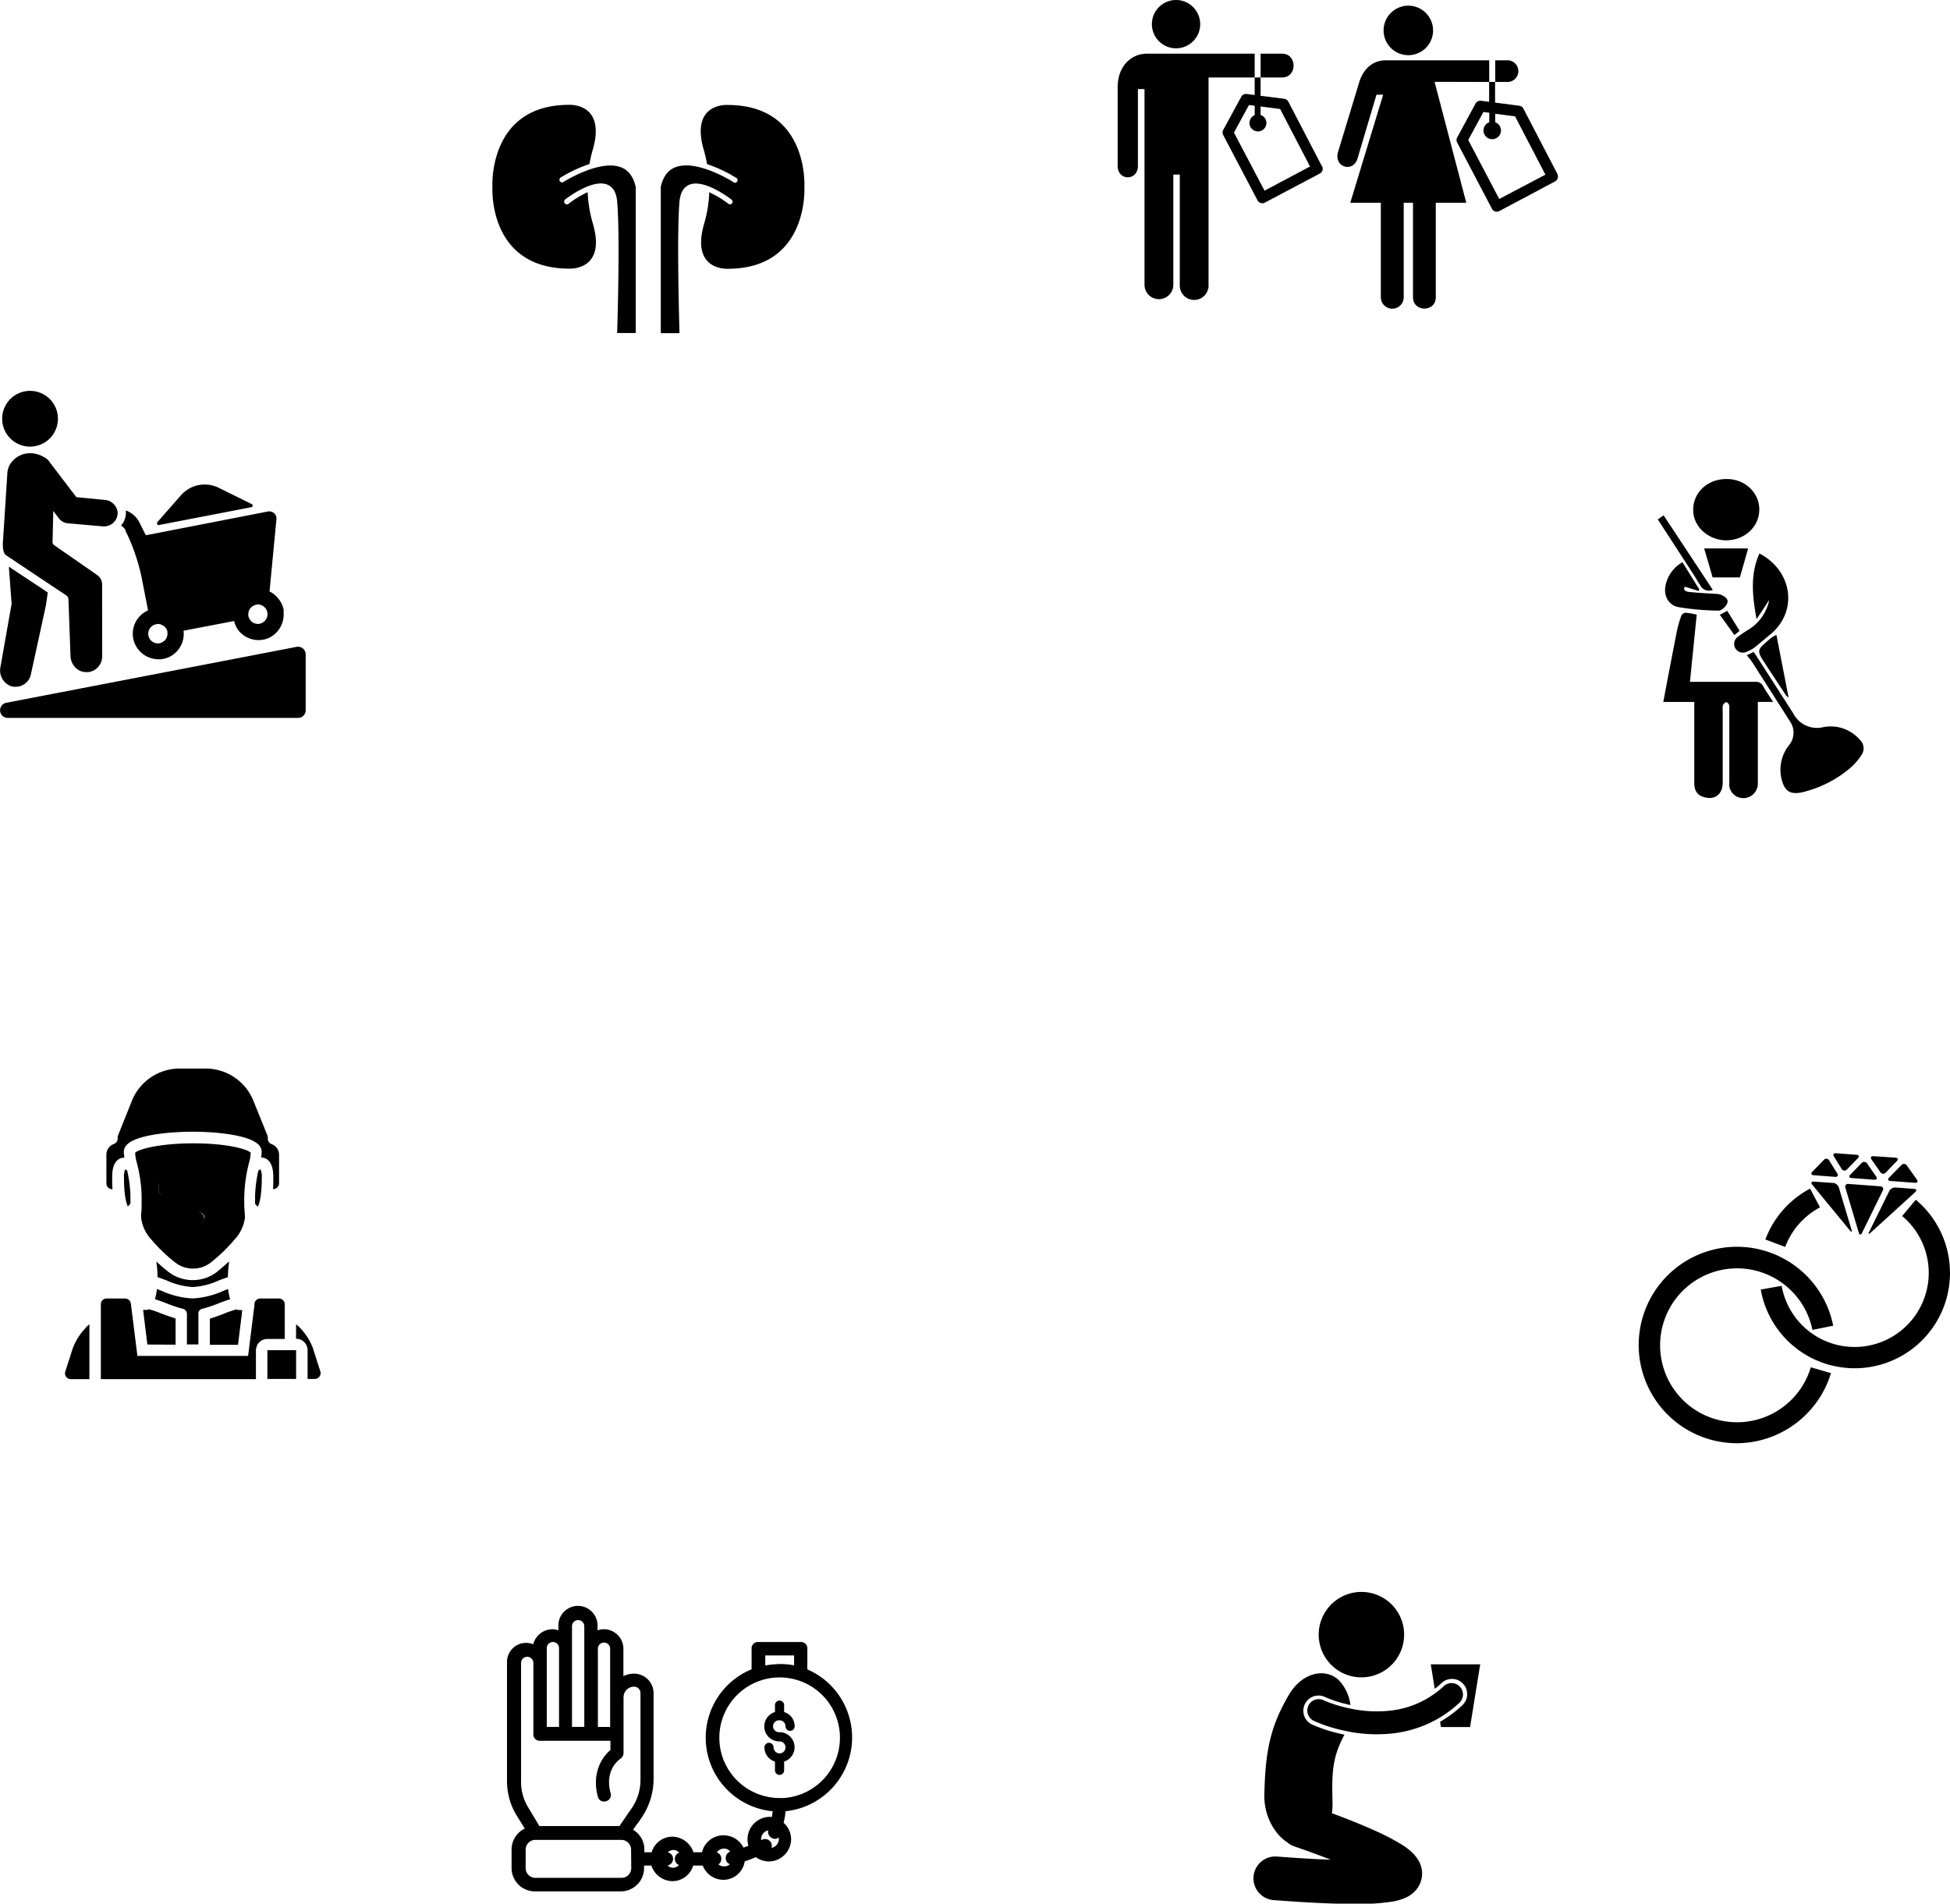 <svg xmlns="http://www.w3.org/2000/svg" viewBox="0 0 460.19 449.24"><defs><style>.cls-1,.cls-2{stroke:#000;stroke-miterlimit:10;}.cls-2{fill:none;stroke-width:3px;opacity:0;}</style></defs><g id="labor"><path d="M125.49,204.36a46,46,0,0,1,3.89,11.37l1.46,7.47a6,6,0,0,0-3.49,6.66,6.08,6.08,0,0,0,5.93,4.87,5.47,5.47,0,0,0,1.14-.08,6,6,0,0,0,4.79-6.66l11.94-2.28a5.66,5.66,0,0,0,2.43,3.5,6.21,6.21,0,0,0,3.33,1,7,7,0,0,0,2.19-.4,6.12,6.12,0,0,0,3.74-5.77v-1a6.28,6.28,0,0,0-3.33-4.31l1.62-17a1.69,1.69,0,0,0-2-1.87l-28.82,5.61-1.46-2.93a5.75,5.75,0,0,0-3.25-2.92v.16a4.6,4.6,0,0,1-1.14,3.41,2.7,2.7,0,0,1,1.06,1.06Zm9.9,23.87a2.55,2.55,0,0,1-.32,1.71,2.67,2.67,0,0,1-1.46,1,2.27,2.27,0,0,1-.9-4.46,3,3,0,0,0,.41-.09,2.5,2.5,0,0,1,1.3.41,2.22,2.22,0,0,1,1,1.46Zm21.85-1.87a2.55,2.55,0,0,1-1.71-.32,2.59,2.59,0,0,1-1-1.46,2.55,2.55,0,0,1,.32-1.71,2.64,2.64,0,0,1,1.46-1,3.72,3.72,0,0,0,.41-.08,2.33,2.33,0,0,1,2.27,1.86,2.29,2.29,0,0,1-1.78,2.68Z" transform="translate(-95.9 -79.15)"/><path d="M98.45,241.06a2.59,2.59,0,0,0,1,.16,3.66,3.66,0,0,0,3.74-2.92l3.57-16.4.41-2.93c-3.25-2.19-7-4.62-9.18-6.09l.65,8.77L96,236.6a3.94,3.94,0,0,0,2.44,4.46Z" transform="translate(-95.9 -79.15)"/><path d="M106.32,187.06a6.21,6.21,0,0,0-4.63-.81A5.61,5.61,0,0,0,98.12,189a5,5,0,0,0-.49,1.87l-1,15.59c-.08.89-.24,3.09.73,3.74s11.53,7.71,14.13,9.42a1.26,1.26,0,0,1,.57,1.05l.48,13.32a4,4,0,0,0,2.28,3.49,4.23,4.23,0,0,0,2.19.24,3.73,3.73,0,0,0,3-3.65L120,217.19a2.73,2.73,0,0,0-1.21-2.36c-.65-.48-9.26-6.41-9.91-6.9a1,1,0,0,1-.57-1.13l.16-7.07,1.3,1.71a3,3,0,0,0,2.2,1.21l8.28.73a3.36,3.36,0,0,0,.89-.08,3.17,3.17,0,0,0,2.52-3.24,3.3,3.3,0,0,0-3-2.93l-6.74-.65-6.25-8.2a3.55,3.55,0,0,0-1.3-1.22Z" transform="translate(-95.9 -79.15)"/><path d="M109.45,176.71a6.58,6.58,0,1,1-7.71-5.2,6.58,6.58,0,0,1,7.71,5.2" transform="translate(-95.9 -79.15)"/><path d="M133.36,203.06l21.85-4.22a.38.38,0,0,0,.08-.73l-7.72-3.82a7.47,7.47,0,0,0-8.93,1.7L133,202.41c-.17.32.08.73.4.65Z" transform="translate(-95.9 -79.15)"/><path d="M165.92,231.8,97.39,245a1.8,1.8,0,0,0,.32,3.57h68.54a1.81,1.81,0,0,0,1.79-1.78V233.59a1.81,1.81,0,0,0-2.12-1.79Z" transform="translate(-95.9 -79.15)"/></g><g id="debt"><path class="cls-1" d="M285.93,473.43v-5.19a1,1,0,0,0-1.08-1.09h-10a1,1,0,0,0-1.08,1.08v5.2a16.94,16.94,0,0,0,5,32.7,12,12,0,0,1-.33,2.39c-.32,0-.54-.11-.86-.11a4.81,4.81,0,0,0-4.77,4.76,5,5,0,0,0,.33,1.84,14.29,14.29,0,0,1-2.06.76,4.75,4.75,0,0,0-4.44-3,4.68,4.68,0,0,0-4.66,4h-2.81a4.85,4.85,0,0,0-4.55-3.68,4.63,4.63,0,0,0-4.55,3.68h-2.6v-1.09a4.9,4.9,0,0,0-2.92-4.54l2.38-3.36a15.76,15.76,0,0,0,2.71-8.66V478.74a4.11,4.11,0,0,0-4.12-4.12,4.85,4.85,0,0,0-3,1v-7.37a4.11,4.11,0,0,0-4.11-4.11,3.78,3.78,0,0,0-2,.54v-1.73a4.12,4.12,0,1,0-8.23,0v1.73a3.78,3.78,0,0,0-1.95-.54,4.21,4.21,0,0,0-4.12,3.79,4,4,0,0,0-6.06,3.57v27.94a15,15,0,0,0,2.27,8l2.17,3.47a5,5,0,0,0-3.36,4.76V520a5,5,0,0,0,5,5H242.4a5,5,0,0,0,5-5v-1.09H250a4.84,4.84,0,0,0,4.55,3.68,4.63,4.63,0,0,0,4.55-3.68h3a4.75,4.75,0,0,0,4.44,3.36,4.61,4.61,0,0,0,4.65-4.22c1-.33,2.17-.76,3.15-1.2a4.91,4.91,0,0,0,3,1.09,4.81,4.81,0,0,0,4.76-4.77,4.74,4.74,0,0,0-1.84-3.68,14.07,14.07,0,0,0,.54-3.25v-.11a17,17,0,0,0,5.09-32.7Zm-47.54-7.14a1.93,1.93,0,0,1,2,1.95v18.95h-3.89V468.24A1.93,1.93,0,0,1,238.39,466.29Zm-8-3.36a1.95,1.95,0,0,1,3.9,0v24.25h-3.9Zm-5.95,5.31a1.95,1.95,0,1,1,3.89,0v18.94h-3.89Zm-6.07,31.29V471.59a1.95,1.95,0,0,1,3.9,0v16.79a1,1,0,0,0,1.08,1.08h17.11v2.92c-1.95,1.52-4.44,5.2-3,10.61a1,1,0,0,0,1.3.76,1,1,0,0,0,.76-1.3c-1.63-5.95,2.38-8.55,2.49-8.66a1.15,1.15,0,0,0,.54-1v-13.1a3,3,0,0,1,3-3,2,2,0,0,1,2,1.95V499a12.32,12.32,0,0,1-2.38,7.47l-2.82,4.11H222.91l-2.6-4.33a12.15,12.15,0,0,1-1.95-6.71Zm27,20.46a2.8,2.8,0,0,1-2.82,2.82H222.26a2.8,2.8,0,0,1-2.81-2.82v-4.33a2.79,2.79,0,0,1,2.81-2.81h20.25a2.8,2.8,0,0,1,2.82,2.81Zm9.42.44a2.51,2.51,0,0,1-2.28-1.52h.65a1.08,1.08,0,0,0,0-2.16h-.65a2.64,2.64,0,0,1,2.28-1.52,2.5,2.5,0,0,1,2.27,1.52h-.32a1.08,1.08,0,1,0,0,2.16H257A2.62,2.62,0,0,1,254.75,520.43Zm12-.33a2.49,2.49,0,0,1-2.17-1.19,1.06,1.06,0,0,0,1-1.08,1,1,0,0,0-1.08-1.08h-.21a2.52,2.52,0,0,1,2.38-1.85,2.38,2.38,0,0,1,2.27,1.52c-.22,0-.32.11-.43.11a1.13,1.13,0,0,0-.87,1.3,1.06,1.06,0,0,0,1.08.87h.22a2.25,2.25,0,0,1-2.16,1.4Zm13.42-6.93a2.63,2.63,0,0,1-2.6,2.6,1.38,1.38,0,0,1-.65-.11c.11,0,.11-.1.22-.1a1.09,1.09,0,0,0-1.3-1.74,1.73,1.73,0,0,1-.65.33,2.58,2.58,0,0,1-.21-1,2.64,2.64,0,0,1,2.59-2.6h.33c-.11.22-.11.44-.22.55a1.12,1.12,0,0,0,.65,1.4c.11,0,.22.11.33.11a1,1,0,0,0,1-.76v-.1a2.81,2.81,0,0,1,.54,1.4ZM276,469.32h7.8v3.46a16.19,16.19,0,0,0-3.9-.43,24.62,24.62,0,0,0-3.9.43Zm3.9,34.65a14.73,14.73,0,1,1,14.72-14.73A14.75,14.75,0,0,1,279.87,504Z" transform="translate(-95.9 -79.15)"/><path d="M279.87,485.13a1.43,1.43,0,0,1,1.41,1.41,1.08,1.08,0,1,0,2.16,0,3.5,3.5,0,0,0-2.49-3.36v-1.63a1.08,1.08,0,1,0-2.16,0v1.63a3.54,3.54,0,0,0,1.08,6.93,1.41,1.41,0,1,1-1.41,1.41,1.08,1.08,0,1,0-2.16,0,3.5,3.5,0,0,0,2.49,3.35v2.06a1.08,1.08,0,1,0,2.16,0v-2.06a3.55,3.55,0,0,0-1.08-6.93,1.41,1.41,0,1,1,0-2.81Z" transform="translate(-95.9 -79.15)"/></g><g id="domestic"><path d="M495.78,244.81h-7.35c.58-3.09,1.14-6.05,1.71-9,.5-2.62,1-5.24,1.53-7.85a25.42,25.42,0,0,1,1.06-3.62,1.32,1.32,0,0,1,1-.59,19.4,19.4,0,0,1,2.59.45c-.53,5.19-1.05,10.41-1.6,15.86h1.86c4.49,0,9,0,13.47,0a1.87,1.87,0,0,1,1.93,1c.68,1.23,1.51,2.38,2.37,3.73h-3.61v2c0,5.78,0,11.55,0,17.33a3.42,3.42,0,0,1-5,3,3.27,3.27,0,0,1-1.73-3.34c0-5.67,0-11.34,0-17a4.47,4.47,0,0,0-.05-1.27c-.09-.28-.5-.7-.66-.65a1.27,1.27,0,0,0-.8.7,3.82,3.82,0,0,0-.05,1.27c0,5.67,0,11.34,0,17,0,2.89-2,4.29-4.71,3.34-1.53-.53-2-1.75-2-3.28,0-5.72,0-11.44,0-17.16v-1.95Z" transform="translate(-95.9 -79.15)"/><path d="M508.06,233.83l1.7-.84c.32.48.64,1,.95,1.44,2.81,4.38,5.64,8.77,8.44,13.16a6.27,6.27,0,0,0,7,3.17,9.07,9.07,0,0,1,8.69,3,2.75,2.75,0,0,1,.3,3.66,14.17,14.17,0,0,1-2.5,2.89,27.27,27.27,0,0,1-11.42,5.81c-2.86.62-4.17-.26-4.88-3.11a9.33,9.33,0,0,1,1.76-8,4.66,4.66,0,0,0,.24-5.6q-4.5-7.06-9-14.11a17.22,17.22,0,0,0-1.21-1.49Z" transform="translate(-95.9 -79.15)"/><path d="M503.41,192.19c4.35,0,7.74,3.27,7.68,7.3s-3.5,7.17-7.85,7.18c-3.86,0-7.9-3-7.76-7.43C495.6,195.22,499,192.14,503.41,192.19Z" transform="translate(-95.9 -79.15)"/><path d="M513.38,220.8l-2.94,4.47c-1-5.48-1.54-10.57.68-15.5,7.86,4.11,9.18,13.72,2.5,19.15-1.28,1.05-2.52,2.15-3.83,3.16A8.51,8.51,0,0,1,508,233a2.05,2.05,0,0,1-1.91-3.61,29.89,29.89,0,0,1,2.65-1.78,10.67,10.67,0,0,0,4.68-6.82Z" transform="translate(-95.9 -79.15)"/><path d="M493.5,217.65c-.48.67.19,1.11,1,1.19,2,.22,4,.3,6,.45a4.41,4.41,0,0,1,1.55.22c.86.4,1.92,1,1.43,2.09-.32.73-1.32,1.67-2,1.65a61,61,0,0,1-9.46-.82c-2.47-.47-3.64-2.88-3-5.36a8.1,8.1,0,0,1,3.93-5.24l4,6.45-.19.33-3.24-1Z" transform="translate(-95.9 -79.15)"/><path d="M508.45,208.58c-.73,2.55-1.35,4.73-1.95,6.84h-6.43c-.61-2.13-1.24-4.31-2-6.84Z" transform="translate(-95.9 -79.15)"/><path d="M518,243.78a5.35,5.35,0,0,1-.59-.49c-1.86-2.83-3.74-5.65-5.57-8.5-1.18-1.86-1.05-2.46.61-3.86.53-.45,1-.92,1.58-1.34a7.45,7.45,0,0,1,1.1-.6c.95,4.91,1.89,9.71,2.87,14.79Z" transform="translate(-95.9 -79.15)"/><path d="M500.13,218.34a2.27,2.27,0,0,1-3-1.11c-.57-.84-1.06-1.73-1.61-2.58l-8.39-12.93,1.38-.95,11.59,17.57Z" transform="translate(-95.9 -79.15)"/><path d="M505.2,229l-3.43-4.77,1.75-.92,2.91,4.71-1.23,1Z" transform="translate(-95.9 -79.15)"/></g><g id="organs"><path d="M230.26,142.55h.19c1.27,0,8.36-.45,5.35-10.69a30.12,30.12,0,0,1-1.21-7.36,23.18,23.18,0,0,0-4.5,2.73.64.64,0,0,1-.82-1c.26-.21,6.45-5,10-3.49q2,.86,2.27,3.92c.68,7.42.13,27.3,0,31.08h4.39V123.3c-.51-2.35-1.64-3.9-3.33-4.61-5-2.11-13.64,3.35-13.73,3.4h0a.61.61,0,0,1-.85-.19.62.62,0,0,1,.19-.85,32.47,32.47,0,0,1,6.8-3.19,28.62,28.62,0,0,1,.75-3.27c3-10.25-4.09-10.7-5.35-10.7h-.19c-19.26,0-18.11,19.4-18.11,19.4s-1.15,19.26,18.17,19.26Z" transform="translate(-95.9 -79.15)"/><path d="M267.35,103.91c-1.27,0-8.36.45-5.34,10.7h0a30.92,30.92,0,0,1,.75,3.27,32.62,32.62,0,0,1,6.79,3.19.62.62,0,1,1-.66,1c-.09-.06-8.69-5.51-13.73-3.4-1.7.71-2.82,2.26-3.32,4.6v34.5h4.42c-.11-3.82-.65-23.73,0-31.09.19-2,.95-3.35,2.27-3.92,3.53-1.52,9.72,3.28,10,3.49h0a.6.6,0,1,1-.72,1,23.36,23.36,0,0,0-4.53-2.72,30.09,30.09,0,0,1-1.19,7.36c-3,10.24,4.09,10.69,5.34,10.69h.19c19.26,0,18.11-19.29,18.11-19.29s1.17-19.37-18.15-19.37Z" transform="translate(-95.9 -79.15)"/></g><g id="begging"><path d="M418.16,454.88a10.08,10.08,0,1,1-11,9,10.08,10.08,0,0,1,11-9" transform="translate(-95.9 -79.15)"/><path d="M429.82,517a14.14,14.14,0,0,0-3.05-2.5,53.63,53.63,0,0,0-6.45-3.36c-3.41-1.53-7.13-3-10.1-4.08a14.86,14.86,0,0,0,.15-2.31c-.17-7.09-.15-10.71,2.81-16.23-.57-.12-1.13-.25-1.65-.38a34.21,34.21,0,0,1-5.95-2,3.59,3.59,0,1,1,3.09-6.48,27.93,27.93,0,0,0,4.63,1.56c.4.11.84.21,1.29.3a10.25,10.25,0,0,0-2.37-5.45c-2.86-3.36-8.7-2.69-12.09,2.95-4.62,7.79-5.61,13.82-5.85,23.52-.16,5,2.35,9.44,5.44,11.41a5,5,0,0,0,1.66.94l.8.28c1.39.48,4.43,1.55,7.77,2.86q-5.38-.19-12.7-.75a5.15,5.15,0,1,0-.77,10.28c8,.61,14.38.91,19.29.91a51.72,51.72,0,0,0,8.92-.59,11.55,11.55,0,0,0,3.57-1.22,6.67,6.67,0,0,0,2.06-1.8,6,6,0,0,0,1.19-3.55,6.22,6.22,0,0,0-.6-2.63,7.4,7.4,0,0,0-1.09-1.64Z" transform="translate(-95.9 -79.15)"/><path d="M433.56,471.92l.93,5.78a19.75,19.75,0,0,0,1.53-1.29,3.59,3.59,0,1,1,4.88,5.26,28,28,0,0,1-5.15,3.81l.2,1.24h6.88l2.39-14.8Z" transform="translate(-95.9 -79.15)"/><path d="M441.07,479.7a2.69,2.69,0,0,0-4.44-2.63,23.25,23.25,0,0,1-2,1.64,21.74,21.74,0,0,1-10.47,4.12,29.51,29.51,0,0,1-9.52-.46c-.57-.11-1.1-.23-1.58-.36a30.21,30.21,0,0,1-4.79-1.61,2.71,2.71,0,0,0-2.07-.11,2.65,2.65,0,0,0-1.52,1.38,2.3,2.3,0,0,0-.18.5,2.67,2.67,0,0,0,1.45,3.08,33.89,33.89,0,0,0,5.79,2c.61.15,1.22.29,1.84.42a34.68,34.68,0,0,0,11.25.52,27.66,27.66,0,0,0,10.75-3.64,28,28,0,0,0,4.69-3.52,2.67,2.67,0,0,0,.78-1.31Z" transform="translate(-95.9 -79.15)"/></g><g id="marriage"><path d="M547.88,360.48c.41-.38.3-.72-.26-.76l-4.4-.33a1.62,1.62,0,0,0-1.46.84L537,369.88c-.25.5-.11.6.3.23Z" transform="translate(-95.9 -79.15)"/><path d="M523.93,358c-.55,0-.72.28-.36.71l8.92,10.85c.36.43.52.34.36-.19l-3-10a1.56,1.56,0,0,0-1.3-1.05Z" transform="translate(-95.9 -79.15)"/><path d="M540.22,360.11a.64.64,0,0,0-.57-1l-7.52-.56a.66.66,0,0,0-.73.9l3.17,10.62c.16.54.49.57.74.07Z" transform="translate(-95.9 -79.15)"/><path d="M534.35,352.47c.39-.4.25-.76-.31-.8l-4.85-.36c-.56-.05-.78.31-.48.78l1.8,2.91a.76.76,0,0,0,1.25.13Z" transform="translate(-95.9 -79.15)"/><path d="M543.54,353.16c.39-.4.26-.76-.3-.81L538,352c-.56,0-.75.3-.44.76l2.08,3a.8.8,0,0,0,1.29.11Z" transform="translate(-95.9 -79.15)"/><path d="M523.59,355.68c-.39.41-.24.77.31.81l5.12.39c.56,0,.78-.32.48-.79L527.57,353a.75.75,0,0,0-1.24-.14Z" transform="translate(-95.9 -79.15)"/><path d="M547.86,358.29c.55,0,.74-.3.42-.76l-2.36-3.32a.83.83,0,0,0-1.31-.11l-2.89,2.95c-.39.4-.25.76.3.8Z" transform="translate(-95.9 -79.15)"/><path d="M532.56,356.36c-.39.4-.25.76.31.8l5.37.4c.56,0,.75-.3.43-.75l-2.15-3.09a.81.81,0,0,0-1.29-.1Z" transform="translate(-95.9 -79.15)"/><path d="M517.2,373.41l-4.68-1.75a22.48,22.48,0,0,1,10.55-12l2.34,4.42a17.54,17.54,0,0,0-8.21,9.33Z" transform="translate(-95.9 -79.15)"/><path d="M533.61,402.05c-.56,0-1.13,0-1.7-.07a22.47,22.47,0,0,1-20.48-18.51l4.93-.87a17.49,17.49,0,1,0,28.44-16.48l3.21-3.84a22.5,22.5,0,0,1-14.4,39.77Z" transform="translate(-95.9 -79.15)"/><path d="M505.82,419.74A23.18,23.18,0,1,1,528.53,392l-4.9,1a18.16,18.16,0,1,0-.39,8.82L528,403.2a23.32,23.32,0,0,1-22.21,16.54Z" transform="translate(-95.9 -79.15)"/></g><g id="sexual"><path d="M379.14,84.85a5.7,5.7,0,1,1-5.69-5.7,5.7,5.7,0,0,1,5.69,5.7" transform="translate(-95.9 -79.15)"/><path d="M398.45,91.81H393.4v5.63h5.05c3.64,0,3.64-5.63,0-5.63Z" transform="translate(-95.9 -79.15)"/><path d="M392,91.81H366.66c-4.29,0-7,3.5-7,7.86v18.61c0,3.62,4.78,3.62,4.78,0V100.17H366v46.18a3.4,3.4,0,0,0,6.8,0v-26h1.52v26a3.4,3.4,0,1,0,6.79,0l0-46.17V97.44H392Z" transform="translate(-95.9 -79.15)"/><path d="M407.88,118.4l-7.94-15.26a1.3,1.3,0,0,0-.95-.67l-5.6-.72V97.44H392v4.13l-1.89-.24a1.27,1.27,0,0,0-1.27.64l-4.27,7.85a1.26,1.26,0,0,0,0,1.19l8.11,15.44a1.27,1.27,0,0,0,.75.61,1.15,1.15,0,0,0,.37.06,1.26,1.26,0,0,0,.59-.15l13-6.88a1.26,1.26,0,0,0,.53-1.69Zm-13.56,5.75-7.21-13.71,3.54-6.5,1.36.17v2.2a2,2,0,1,0,2.76,1.87,2,2,0,0,0-1.38-1.9v-2l4.62.6,7.05,13.56Z" transform="translate(-95.9 -79.15)"/><path d="M434.1,86.33a5.84,5.84,0,1,1-5.84-5.84,5.85,5.85,0,0,1,5.84,5.84" transform="translate(-95.9 -79.15)"/><path d="M451.5,93.38h-2.73v5.11h2.73a2.56,2.56,0,1,0,0-5.11Z" transform="translate(-95.9 -79.15)"/><path d="M447.35,98.49V93.38H423c-4.11,0-5.8,3.34-6.34,5.21l-5,16.47c-1,3.54,3.5,4.9,4.58,1.59l4.5-15.15h1.58L414.56,127h7.21V149.3a2.7,2.7,0,1,0,5.4,0V127h2.19v22.3c0,3.55,5.38,3.57,5.38,0V127h7.19l-7.48-28.54Z" transform="translate(-95.9 -79.15)"/><path d="M463.47,120.26l-8.06-15.48a1.24,1.24,0,0,0-1-.68l-5.68-.74V98.48h-1.4v4.7l-1.92-.25a1.3,1.3,0,0,0-1.29.66l-4.33,8a1.27,1.27,0,0,0,0,1.21L448,128.43a1.27,1.27,0,0,0,.76.62,1.19,1.19,0,0,0,.37.06,1.24,1.24,0,0,0,.6-.15l13.16-7a1.29,1.29,0,0,0,.54-1.72Zm-13.76,5.84-7.32-13.92,3.59-6.6,1.38.18V108a2.06,2.06,0,1,0,1.4,0v-2l4.69.61,7.16,13.76Z" transform="translate(-95.9 -79.15)"/></g><g id="soldier"><path d="M147.31,379.15a9.41,9.41,0,0,1-11.85,0c-1-.77-1.84-1.54-2.67-2.3h0a2.47,2.47,0,0,1,.05.38,28.36,28.36,0,0,1,.25,3.32c.68.23,1.37.48,2.1.76h0a17.5,17.5,0,0,0,6.2,1.57,17.5,17.5,0,0,0,6.19-1.57c.73-.28,1.42-.53,2.1-.76h0a28.53,28.53,0,0,1,.25-3.33,2.2,2.2,0,0,1,0-.37c-.83.76-1.71,1.53-2.67,2.32Zm-13.1,10.08a25,25,0,0,0-2.8-1,1.23,1.23,0,0,1-.26-.12,1.46,1.46,0,0,1-.61.16h-.84l1,8.13h6.6v-6.12c-1.1-.33-2.16-.71-3.11-1.08Zm18-.93a1.46,1.46,0,0,1-.61-.16,1.23,1.23,0,0,1-.26.12,25,25,0,0,0-2.8,1c-.95.37-2,.75-3.11,1.08v6.12h6.6l1-8.13Zm-2-2.54a13,13,0,0,1-.47-2.41c-.39.15-.8.3-1.23.48h0a20.07,20.07,0,0,1-7.17,1.74,20.07,20.07,0,0,1-7.18-1.74c-.43-.18-.84-.33-1.23-.48h0a13,13,0,0,1-.47,2.41c.86.25,1.74.57,2.68.94A29.72,29.72,0,0,0,139,388l.09,0a.91.91,0,0,1,.26.13,1.37,1.37,0,0,1,.2.13,1.07,1.07,0,0,1,.18.19l.15.2a2.41,2.41,0,0,1,.08.25.86.86,0,0,1,.05.27.2.2,0,0,1,0,.11v7.14h2.71v-7.14a.2.2,0,0,1,0-.11.86.86,0,0,1,0-.27,2.41,2.41,0,0,1,.08-.25l.15-.2a1.07,1.07,0,0,1,.18-.19,1.37,1.37,0,0,1,.2-.13.91.91,0,0,1,.26-.13l.09,0a29.72,29.72,0,0,0,3.8-1.27c.94-.37,1.82-.69,2.68-.94Zm2,2.54a1.46,1.46,0,0,1-.61-.16,1.23,1.23,0,0,1-.26.12,25,25,0,0,0-2.8,1c-.95.37-2,.75-3.11,1.08v6.12h6.6l1-8.13Zm5.14-33.19h0a2.36,2.36,0,0,0-.48.29,31.89,31.89,0,0,0-.77,5.84c0,.61,0,1.28,0,2a5.25,5.25,0,0,0,.6.65c.33-.6.92-2.5.92-6.74a4.93,4.93,0,0,0-.28-2Zm0,0h0a2.36,2.36,0,0,0-.48.29,31.89,31.89,0,0,0-.77,5.84c0,.61,0,1.28,0,2a5.25,5.25,0,0,0,.6.65c.33-.6.92-2.5.92-6.74a4.93,4.93,0,0,0-.28-2Zm-16-6.12c-7.7,0-12.56,1.29-13.55,2.19v.15h0a10.8,10.8,0,0,0,.36,2.12c.05.17.1.4.16.62a34.33,34.33,0,0,1,1,7.06c0,.9,0,1.82,0,2.82,0,.6-.05,1.15-.12,1.68,0,.27,0,.57,0,.87a9.29,9.29,0,0,0,2.56,5.33,37,37,0,0,0,5.42,5.2,6.71,6.71,0,0,0,8.43,0,37.1,37.1,0,0,0,5.41-5.22,9.32,9.32,0,0,0,2.58-5.33,8.69,8.69,0,0,0-.05-.89c0-.51-.08-1.06-.1-1.6,0-1.06-.06-2,0-2.86a34.25,34.25,0,0,1,1-7.13c0-.17.09-.4.16-.61a10.36,10.36,0,0,0,.34-2.15v-.08c-1-.92-5.87-2.19-13.54-2.19ZM140,365.25h2.71a1.36,1.36,0,1,1,0,2.71H140a1.36,1.36,0,1,1,0-2.71ZM136,358.48v1.35a1.36,1.36,0,1,1-2.71,0v-1.35H131.9a1.36,1.36,0,1,1,0-2.72h5.42a1.36,1.36,0,0,1,0,2.72Zm8.14,14.84h-5.43a1.36,1.36,0,0,1,0-2.71h5.43a1.36,1.36,0,0,1,0,2.71Zm6.77-14.84h-1.35v1.35a1.36,1.36,0,1,1-2.71,0v-1.35h-1.36a1.36,1.36,0,0,1,0-2.72h5.42a1.36,1.36,0,0,1,0,2.72Zm6-3.08a32.78,32.78,0,0,0-.77,5.84c0,.61,0,1.28,0,2a5.25,5.25,0,0,0,.6.65c.33-.6.92-2.5.92-6.74a4.93,4.93,0,0,0-.28-2,2.36,2.36,0,0,0-.48.29Zm-29-4.22v.15a10.8,10.8,0,0,0,.36,2.12c.05.17.1.4.16.62a33.66,33.66,0,0,1,1,7.06c0,.9,0,1.82,0,2.82,0,.6-.05,1.15-.12,1.68,0,.27,0,.57,0,.87a9.29,9.29,0,0,0,2.56,5.33,37.55,37.55,0,0,0,5.42,5.2,6.71,6.71,0,0,0,8.43,0,37.1,37.1,0,0,0,5.41-5.22,9.32,9.32,0,0,0,2.58-5.33,8.69,8.69,0,0,0-.05-.89c0-.51-.08-1.06-.1-1.6,0-1.06-.06-2,0-2.86a34.25,34.25,0,0,1,1-7.13c0-.17.09-.4.16-.61a10.36,10.36,0,0,0,.34-2.15v-.08c-1-.92-5.87-2.19-13.54-2.19s-12.56,1.28-13.55,2.19Zm8.12,7.3v1.35a1.36,1.36,0,1,1-2.71,0v-1.35H131.9a1.36,1.36,0,1,1,0-2.72h5.42a1.36,1.36,0,0,1,0,2.72Zm8.14,14.84h-5.43a1.36,1.36,0,0,1,0-2.71h5.43a1.36,1.36,0,0,1,0,2.71Zm1.35-17.56h5.42a1.36,1.36,0,0,1,0,2.72h-1.35v1.35a1.36,1.36,0,1,1-2.71,0v-1.35h-1.36a1.36,1.36,0,0,1,0-2.72Zm-1.35,10.85a1.36,1.36,0,0,1-1.36,1.35H140a1.36,1.36,0,1,1,0-2.71h2.71a1.37,1.37,0,0,1,1.36,1.36ZM160,349.16a1.37,1.37,0,0,1-.9-1.41,1.36,1.36,0,0,0-.09-.63L155.73,339a12.14,12.14,0,0,0-11.32-7.68h-6A12.14,12.14,0,0,0,127,339l-3.24,8.09a1.32,1.32,0,0,0-.09.62,1.37,1.37,0,0,1-.9,1.41,2.69,2.69,0,0,0-1.76,2.54v6.78a1.36,1.36,0,0,0,1.36,1.35h.08c-.06-.8-.08-1.69-.08-2.71s0-3.69,1.87-4.53h0a2.43,2.43,0,0,1,1-.2c0-.34-.09-.66-.11-1v-.14a2.88,2.88,0,0,1,0-.48,2.48,2.48,0,0,1,.65-1.36c2.09-2.32,9.72-3.14,15.61-3.14s13.51.82,15.61,3.15a2.44,2.44,0,0,1,.64,1.35.38.38,0,0,1,0,.15v0h0c0,.1,0,.2,0,.3v.08c0,.35-.07.71-.11,1.06a2.43,2.43,0,0,1,1,.2c1.87.84,1.87,3.62,1.87,4.53s0,1.91-.08,2.71h.08a1.36,1.36,0,0,0,1.36-1.35V351.7a2.78,2.78,0,0,0-.48-1.55,2.72,2.72,0,0,0-1.28-1ZM141.39,349c-7.7,0-12.56,1.28-13.55,2.19v.15h0a10.8,10.8,0,0,0,.36,2.12c.05.17.1.4.16.62a34.33,34.33,0,0,1,1,7.06c0,.9,0,1.82,0,2.82,0,.6-.05,1.15-.12,1.68,0,.27,0,.57,0,.87a9.29,9.29,0,0,0,2.56,5.33,37.55,37.55,0,0,0,5.42,5.2,6.71,6.71,0,0,0,8.43,0,37.1,37.1,0,0,0,5.41-5.22,9.32,9.32,0,0,0,2.58-5.33,8.69,8.69,0,0,0-.05-.89c0-.51-.08-1.06-.1-1.6,0-1.06-.06-2,0-2.86a34.25,34.25,0,0,1,1-7.13c0-.17.09-.4.16-.61a10.36,10.36,0,0,0,.34-2.15v-.08c-1-.92-5.87-2.19-13.54-2.19ZM140,365.25h2.71a1.36,1.36,0,1,1,0,2.71H140a1.36,1.36,0,1,1,0-2.71ZM136,358.48v1.35a1.36,1.36,0,1,1-2.71,0v-1.35H131.9a1.36,1.36,0,1,1,0-2.72h5.42a1.36,1.36,0,0,1,0,2.72Zm21.41-3.37a2.36,2.36,0,0,0-.48.29,32.78,32.78,0,0,0-.77,5.84c0,.61,0,1.28,0,2a5.25,5.25,0,0,0,.6.65c.33-.6.92-2.5.92-6.74a4.93,4.93,0,0,0-.28-2ZM140,365.25h2.71a1.36,1.36,0,1,1,0,2.71H140a1.36,1.36,0,1,1,0-2.71ZM136,358.48v1.35a1.36,1.36,0,1,1-2.71,0v-1.35H131.9a1.36,1.36,0,1,1,0-2.72h5.42a1.36,1.36,0,0,1,0,2.72Zm21.41-3.37a2.36,2.36,0,0,0-.48.29,31.89,31.89,0,0,0-.77,5.84c0,.61,0,1.28,0,2a5.25,5.25,0,0,0,.6.65c.33-.6.92-2.5.92-6.74a4.93,4.93,0,0,0-.28-2Zm-31.49.29a2.36,2.36,0,0,0-.48-.29,4.59,4.59,0,0,0-.28,2c0,4.24.59,6.14.92,6.74a5.25,5.25,0,0,0,.6-.65c0-.69,0-1.36,0-2h0a31.78,31.78,0,0,0-.77-5.83Zm-9.67,37a14.11,14.11,0,0,0-3.17,4.92l-1.78,5.52a1.39,1.39,0,0,0,.21,1.22,1.35,1.35,0,0,0,1.1.56H117V391.66c-.25.23-.52.45-.77.69Zm18-3.12a25,25,0,0,0-2.8-1,1.23,1.23,0,0,1-.26-.12,1.46,1.46,0,0,1-.61.16h-.84l1,8.13h6.6v-6.12c-1.1-.33-2.16-.71-3.11-1.08Zm0,0a25,25,0,0,0-2.8-1,1.23,1.23,0,0,1-.26-.12,1.46,1.46,0,0,1-.61.16h-.84l1,8.13h6.6v-6.12c-1.1-.33-2.16-.71-3.11-1.08Zm18-.93a1.46,1.46,0,0,1-.61-.16,1.23,1.23,0,0,1-.26.12,25,25,0,0,0-2.8,1c-.95.37-2,.75-3.11,1.08v6.12h6.6l1-8.13Zm-18,.93h0a25,25,0,0,0-2.8-1,1.23,1.23,0,0,1-.26-.12,1.46,1.46,0,0,1-.61.16h-.84l1,8.13h6.6v-6.12c-1.1-.33-2.16-.71-3.11-1.08Zm18-.93a1.46,1.46,0,0,1-.61-.16,1.23,1.23,0,0,1-.26.12,25,25,0,0,0-2.8,1c-.95.37-2,.75-3.11,1.08v6.12h6.6l1-8.13Zm9.49-2.71h-4.38a1.38,1.38,0,0,0-1.35,1.19l-.05.33-1.27,10.2-.23,1.83H128.33l-1.54-12.37a1.38,1.38,0,0,0-1.36-1.18h-4.38a1.35,1.35,0,0,0-1.35,1.35v17.63h36.6v-6.78a1.22,1.22,0,0,1,0-.27,2.71,2.71,0,0,1,2.7-2.44h4.06v-8.14a1.35,1.35,0,0,0-1.35-1.35Zm-24.4,10.84v-6.12c-1.1-.33-2.16-.71-3.11-1.08a25,25,0,0,0-2.8-1,1.23,1.23,0,0,1-.26-.12,1.46,1.46,0,0,1-.61.16h-.84l1,8.13Zm14.91-8.13a1.46,1.46,0,0,1-.61-.16,1.23,1.23,0,0,1-.26.12,25,25,0,0,0-2.8,1c-.95.37-2,.75-3.11,1.08v6.12h6.6l1-8.13Zm-18,.93h0a25,25,0,0,0-2.8-1,1.23,1.23,0,0,1-.26-.12,1.46,1.46,0,0,1-.61.16h-.84l1,8.13h6.6v-6.12c-1.1-.33-2.16-.71-3.11-1.08ZM159,397.79v6.78h6.78v-6.78Zm-24.8-8.56a25,25,0,0,0-2.8-1,1.23,1.23,0,0,1-.26-.12,1.46,1.46,0,0,1-.61.16h-.84l1,8.13h6.6v-6.12c-1.1-.33-2.16-.71-3.11-1.08Zm18-.93a1.46,1.46,0,0,1-.61-.16,1.23,1.23,0,0,1-.26.12,25,25,0,0,0-2.8,1c-.95.37-2,.75-3.11,1.08v6.12h6.6l1-8.13Zm9.49-2.71h-4.38a1.39,1.39,0,0,0-1.36,1.19l0,.33-1.27,10.2-.23,1.83H128.33l-1.55-12.37a1.37,1.37,0,0,0-1.35-1.18h-4.38a1.35,1.35,0,0,0-1.35,1.35v17.63h36.6v-6.78a1.22,1.22,0,0,1,0-.27,2.71,2.71,0,0,1,2.7-2.44h4.06v-8.14a1.35,1.35,0,0,0-1.35-1.35Zm-24.4,10.84v-6.12c-1.1-.33-2.16-.71-3.11-1.08a25,25,0,0,0-2.8-1,1.23,1.23,0,0,1-.26-.12,1.46,1.46,0,0,1-.61.16h-.84l1,8.13Zm14.91-8.13a1.46,1.46,0,0,1-.61-.16,1.23,1.23,0,0,1-.26.12,25,25,0,0,0-2.8,1c-.95.37-2,.75-3.11,1.08v6.12h6.6l1-8.13Zm-18,.93h0a25,25,0,0,0-2.8-1,1.23,1.23,0,0,1-.26-.12,1.46,1.46,0,0,1-.61.16h-.84l1,8.13h6.6v-6.12c-1.1-.33-2.16-.71-3.11-1.08Zm27.51-3.64h-4.38a1.39,1.39,0,0,0-1.36,1.19l0,.33-1.27,10.2,1.64.21h0a2.71,2.71,0,0,1,2.7-2.44h4.06v-8.14a1.35,1.35,0,0,0-1.35-1.35Zm9.79,17.2-1.79-5.59a14.33,14.33,0,0,0-3.16-4.85c-.25-.24-.52-.46-.78-.69v3.42a2.71,2.71,0,0,1,1.92.79,2.76,2.76,0,0,1,.8,1.92v6.78h1.7a1.35,1.35,0,0,0,1.1-.56,1.39,1.39,0,0,0,.21-1.22Zm-9.79-17.2h-4.38a1.39,1.39,0,0,0-1.36,1.19l0,.33-1.27,10.2,1.64.21h0a2.71,2.71,0,0,1,2.7-2.44h4.06v-8.14a1.35,1.35,0,0,0-1.35-1.35Zm-9.49,2.71h0a1.46,1.46,0,0,1-.61-.16,1.23,1.23,0,0,1-.26.12,25,25,0,0,0-2.8,1c-.95.37-2,.75-3.11,1.08v6.12h6.6l1-8.13Zm9.49-2.71h-4.38a1.39,1.39,0,0,0-1.36,1.19l0,.33-1.27,10.2,1.64.21h0a2.71,2.71,0,0,1,2.7-2.44h4.06v-8.14a1.35,1.35,0,0,0-1.35-1.35Z" transform="translate(-95.9 -79.15)"/></g><g id="polygon_path" data-name="polygon path"><polygon class="cls-2" points="414.27 307.86 304.87 412.09 150.15 412.09 40.75 307.86 40.75 160.44 150.15 56.21 304.87 56.21 414.27 160.44 414.27 307.86"/></g></svg>